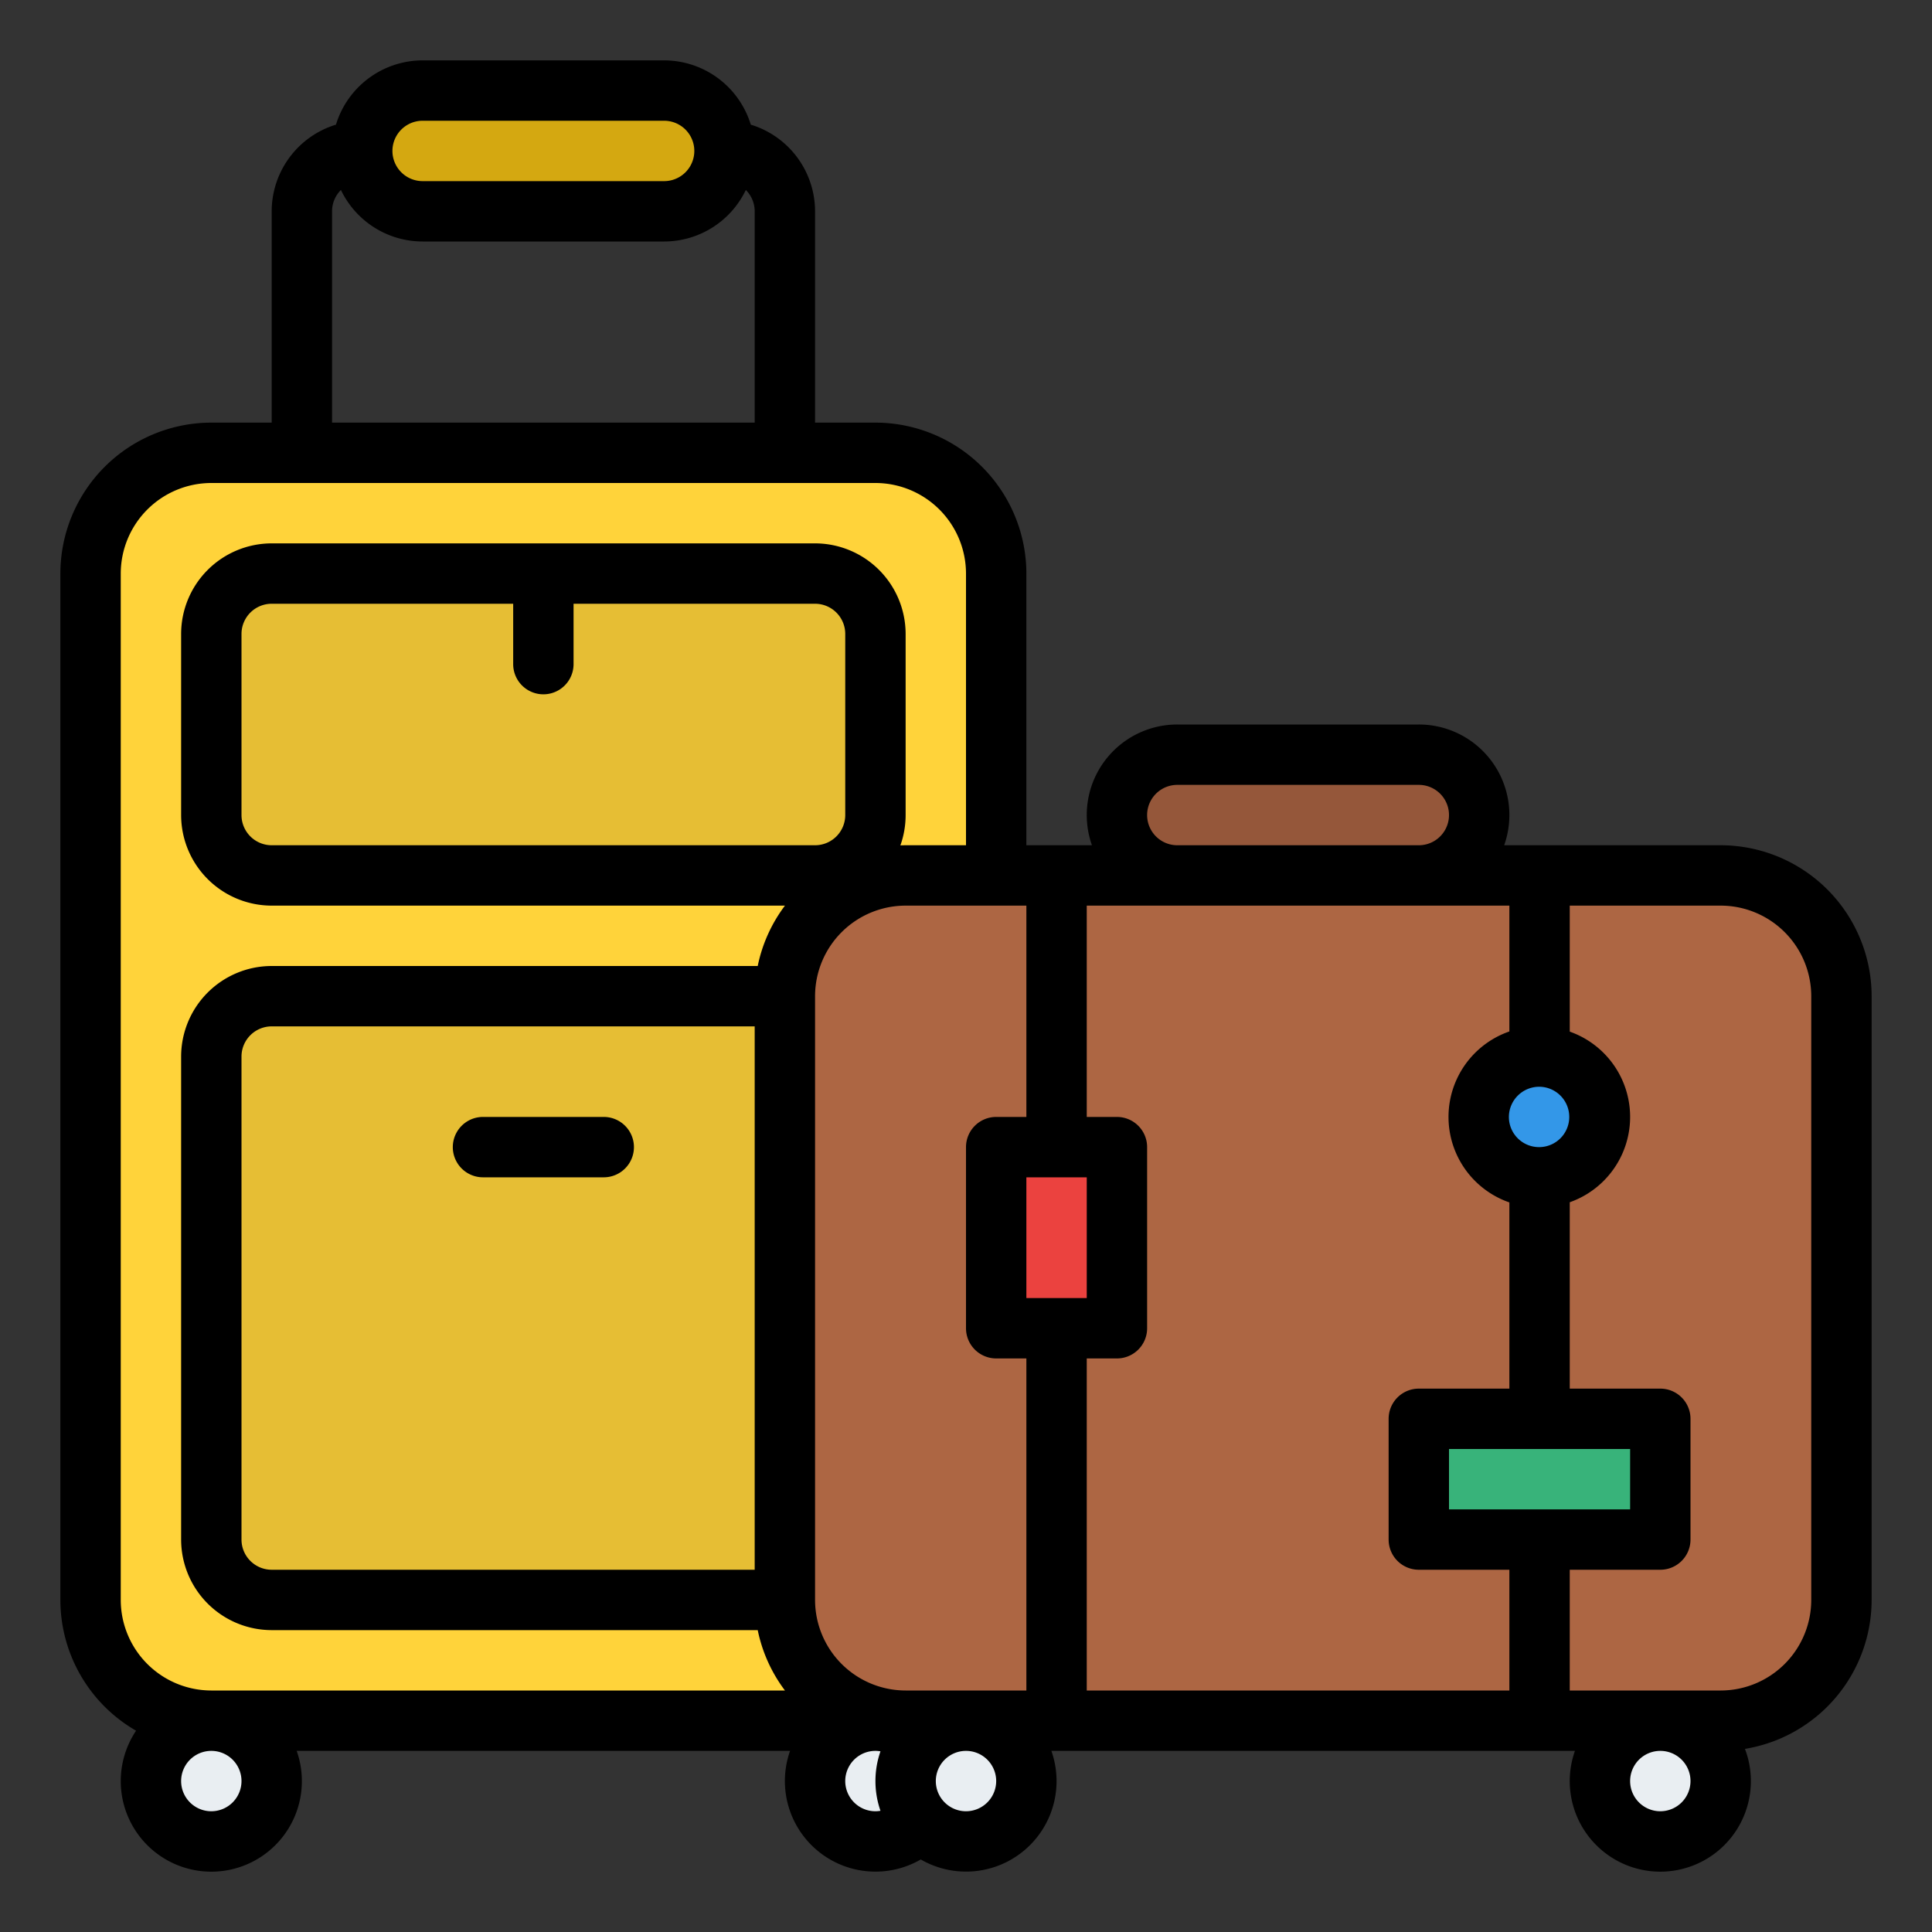 <svg id="Filled" height="512" viewBox="0 0 512 512" width="512" xmlns="http://www.w3.org/2000/svg"><rect x="0" y="0" width="512" height="512" fill="#333333" stroke="none"/><rect fill="#d4a811" height="32" rx="16" width="96" x="96" y="24"/><g fill="#e9eef2"><circle cx="232" cy="472" r="16"/><circle cx="56" cy="472" r="16"/><circle cx="256" cy="472" r="16"/><circle cx="440" cy="472" r="16"/></g><rect fill="#ffd33a" height="336" rx="32" width="240" x="24" y="120"/><rect fill="#e6be34" height="160" rx="16" width="176" x="56" y="264"/><rect fill="#ad6643" height="224" rx="32" width="280" x="209" y="232"/><path d="m265 304h32v48h-32z" fill="#eb423f"/><path d="m377 376h64v32h-64z" fill="#38b37a"/><ellipse cx="408.935" cy="296" fill="#3397e8" rx="16.065" ry="16"/><rect fill="#e6be34" height="80" rx="16" width="176" x="56" y="152"/><rect fill="#95573a" height="32" rx="16" width="96" x="297" y="200"/><path d="m456 224h-57.376a23.992 23.992 0 0 0 -22.624-32h-64a23.992 23.992 0 0 0 -22.624 32h-17.376v-72a40.045 40.045 0 0 0 -40-40h-16v-56a24.041 24.041 0 0 0 -17.034-22.966 24.042 24.042 0 0 0 -22.966-17.034h-64a24.042 24.042 0 0 0 -22.966 17.034 24.041 24.041 0 0 0 -17.034 22.966v56h-16a40.045 40.045 0 0 0 -40 40v272a40.015 40.015 0 0 0 20.063 34.655 24 24 0 1 0 42.561 5.345h130.752a24 24 0 0 0 34.629 28.784l-.005-.014a23.988 23.988 0 0 0 34.624-28.77h138.752a24 24 0 1 0 45.055-.524 40.059 40.059 0 0 0 33.569-39.476v-160a40.045 40.045 0 0 0 -40-40zm-48.065 64a8 8 0 1 1 -8.065 8 8.042 8.042 0 0 1 8.065-8zm24.065 96v16h-48v-16zm-120-176h64a8 8 0 0 1 0 16h-64a8 8 0 0 1 0-16zm-200-176h64a8 8 0 0 1 0 16h-64a8 8 0 0 1 0-16zm-24 24a7.975 7.975 0 0 1 2.347-5.655 24.03 24.03 0 0 0 21.653 13.655h64a24.03 24.03 0 0 0 21.653-13.655 7.975 7.975 0 0 1 2.347 5.655v56h-112zm-32 424a8 8 0 1 1 8-8 8.009 8.009 0 0 1 -8 8zm16-224a24.028 24.028 0 0 0 -24 24v128a24.028 24.028 0 0 0 24 24h128.805a39.841 39.841 0 0 0 7.217 16h-152.022a24.028 24.028 0 0 1 -24-24v-272a24.028 24.028 0 0 1 24-24h176a24.028 24.028 0 0 1 24 24v72h-16c-.466 0-.926.019-1.388.035a23.883 23.883 0 0 0 1.388-8.035v-48a24.028 24.028 0 0 0 -24-24h-144a24.028 24.028 0 0 0 -24 24v48a24.028 24.028 0 0 0 24 24h136.022a39.841 39.841 0 0 0 -7.217 16zm128 16v144h-128a8.009 8.009 0 0 1 -8-8v-128a8.009 8.009 0 0 1 8-8zm-128-48a8.009 8.009 0 0 1 -8-8v-48a8.009 8.009 0 0 1 8-8h64v16a8 8 0 0 0 16 0v-16h64a8.009 8.009 0 0 1 8 8v48a8.009 8.009 0 0 1 -8 8zm161.335 255.878a8.181 8.181 0 0 1 -1.335.122 8 8 0 0 1 0-16 8.181 8.181 0 0 1 1.335.122 23.912 23.912 0 0 0 0 15.756zm22.665.122a8 8 0 1 1 8-8 8.009 8.009 0 0 1 -8 8zm16-32h-32a24.027 24.027 0 0 1 -24-24v-160a24.027 24.027 0 0 1 24-24h32v56h-8a8 8 0 0 0 -8 8v48a8 8 0 0 0 8 8h8zm0-104v-32h16v32zm128 104h-112v-88h8a8 8 0 0 0 8-8v-48a8 8 0 0 0 -8-8h-8v-56h112v33.347a23.972 23.972 0 0 0 0 45.306v49.347h-24a8 8 0 0 0 -8 8v32a8 8 0 0 0 8 8h24zm40 32a8 8 0 1 1 8-8 8.009 8.009 0 0 1 -8 8zm40-56a24.027 24.027 0 0 1 -24 24h-40v-32h24a8 8 0 0 0 8-8v-32a8 8 0 0 0 -8-8h-24v-49.391a23.974 23.974 0 0 0 0-45.218v-33.391h40a24.027 24.027 0 0 1 24 24z"/><path d="m128 312h32a8 8 0 0 0 0-16h-32a8 8 0 0 0 0 16z"/></svg>